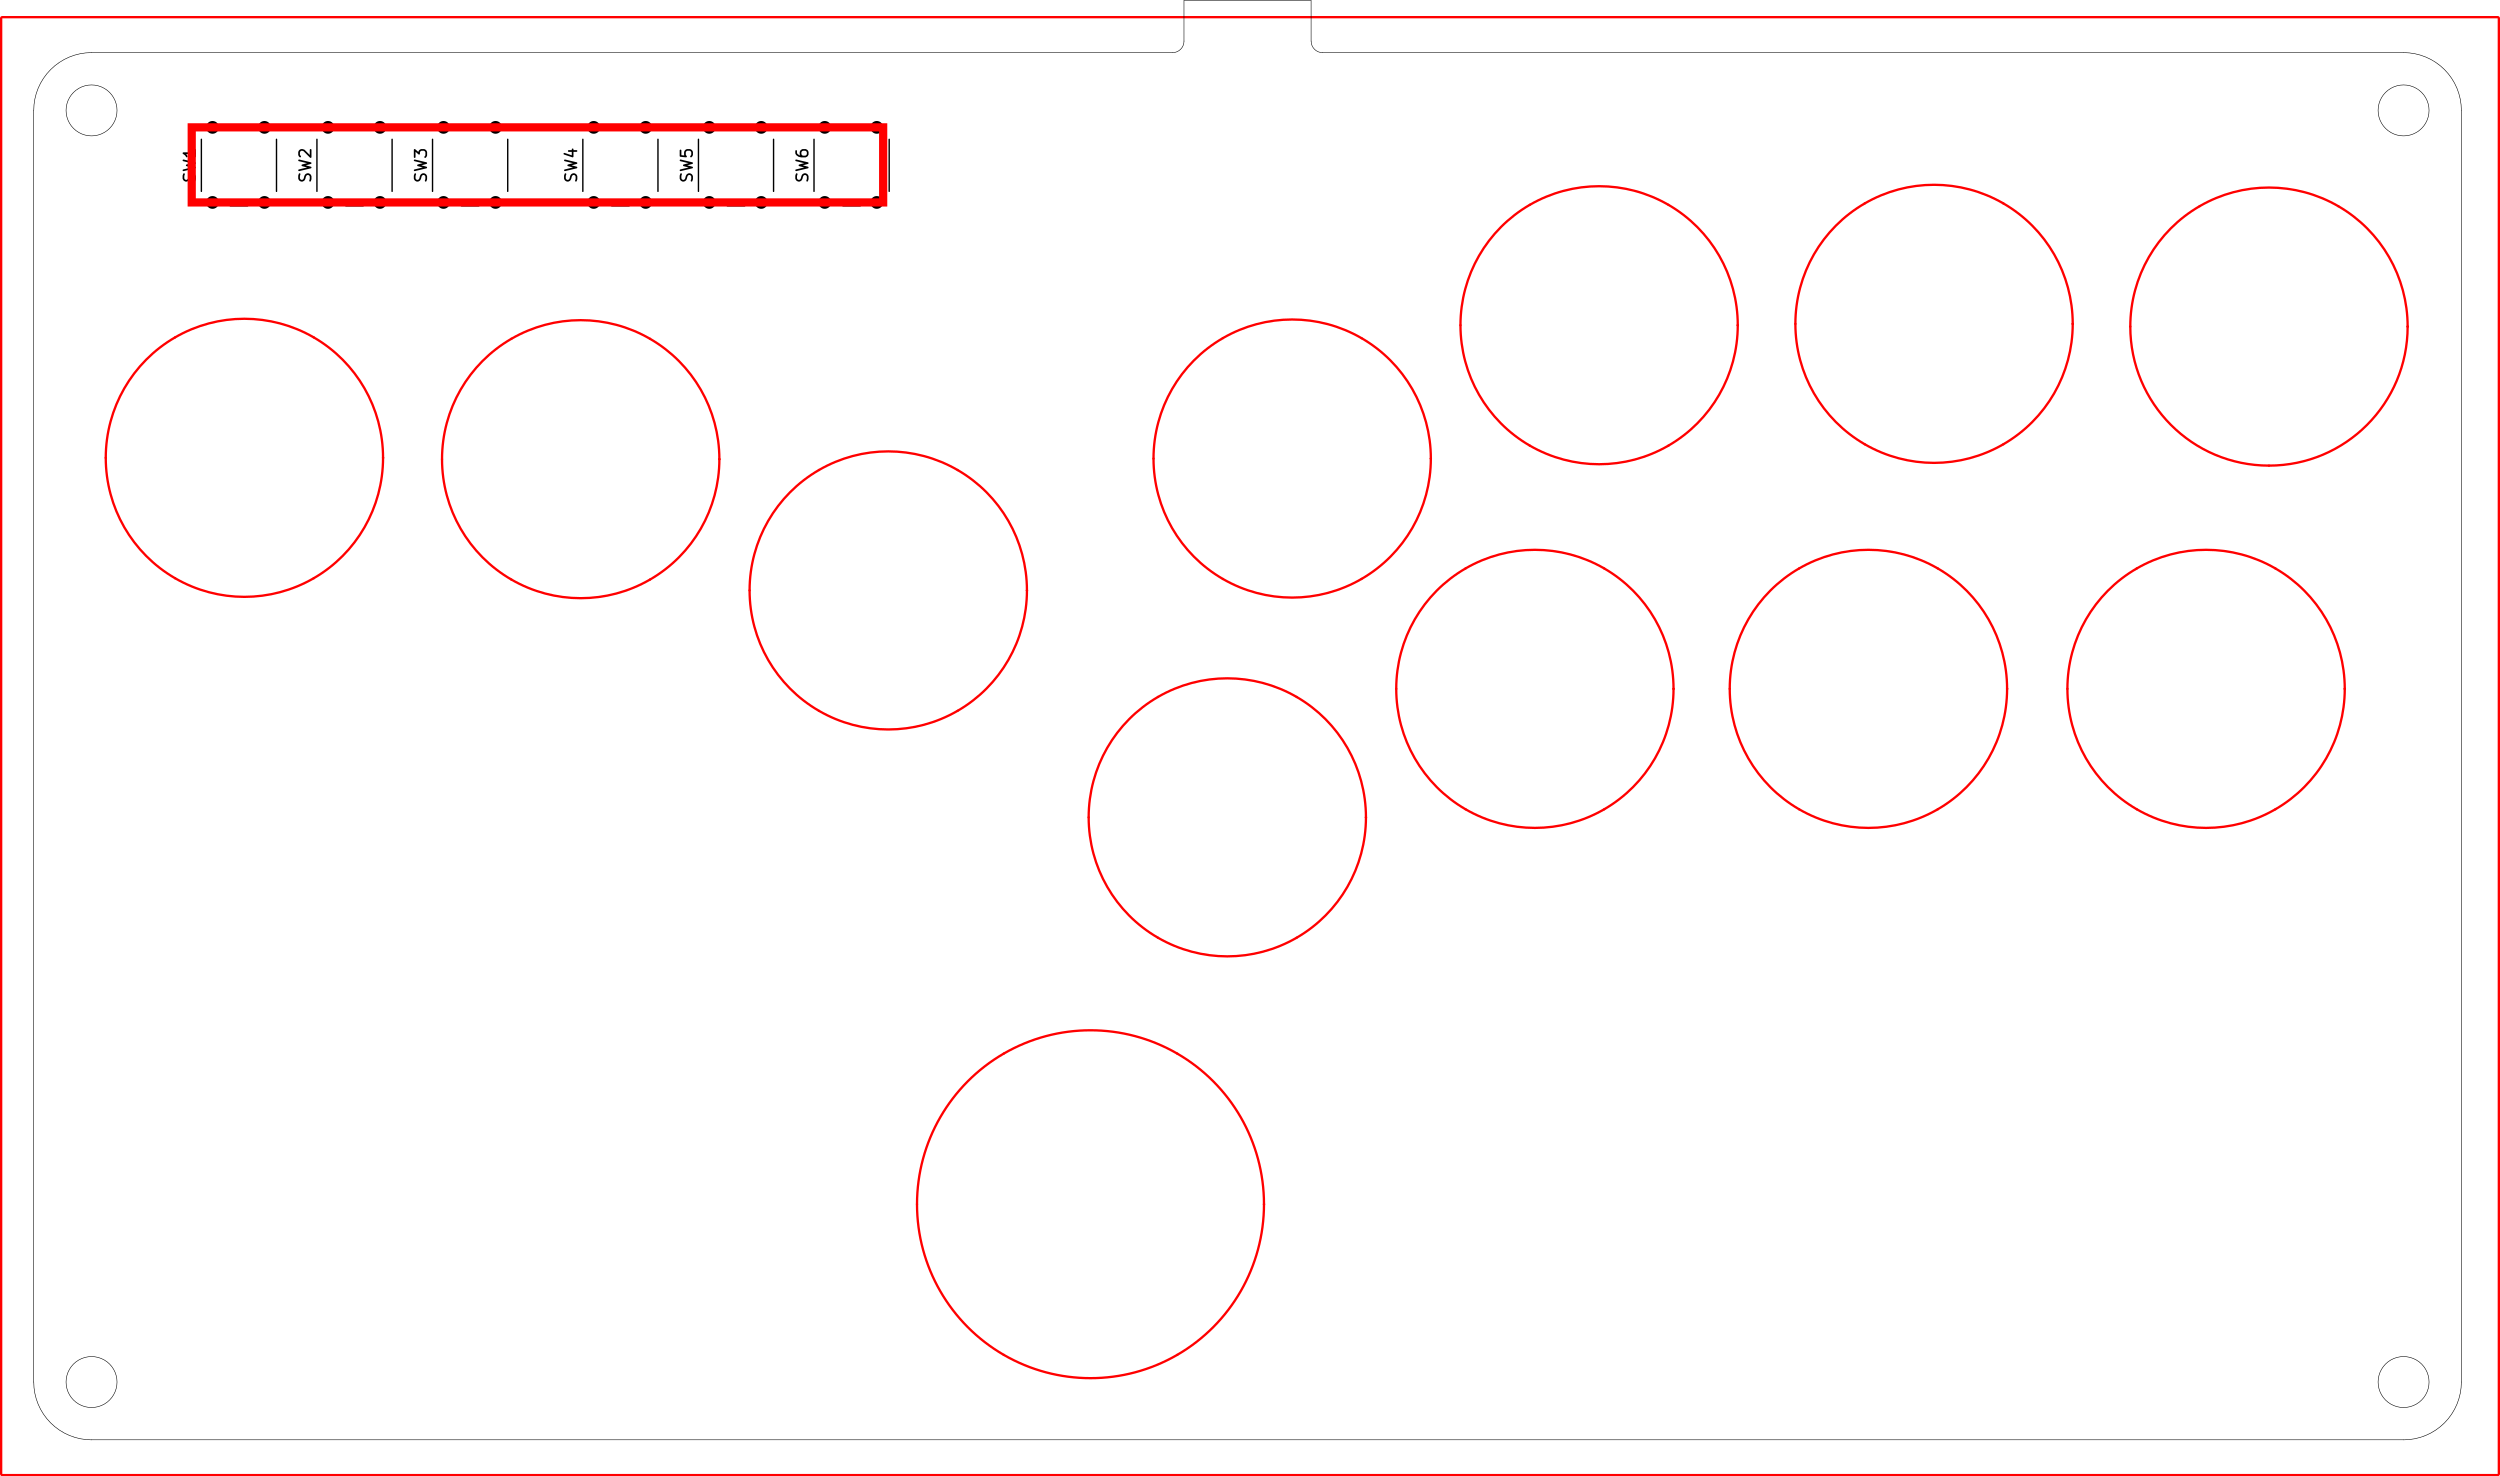 <?xml version="1.0" encoding="UTF-8" standalone="no"?>
<svg
   height="127.784mm"
   viewBox="0 0 216.4 127.784"
   width="216.4mm"
   version="1.1"
   id="svg9219"
   sodipodi:docname="test2p2.svg"
   inkscape:version="1.1.2 (0a00cf5339, 2022-02-04, custom)"
   xmlns:inkscape="http://www.inkscape.org/namespaces/inkscape"
   xmlns:sodipodi="http://sodipodi.sourceforge.net/DTD/sodipodi-0.dtd"
   xmlns="http://www.w3.org/2000/svg"
   xmlns:svg="http://www.w3.org/2000/svg"
   xmlns:rdf="http://www.w3.org/1999/02/22-rdf-syntax-ns#"
   xmlns:cc="http://creativecommons.org/ns#"
   xmlns:dc="http://purl.org/dc/elements/1.1/">
  <defs
     id="defs9223" />
  <sodipodi:namedview
     id="namedview9221"
     pagecolor="#ffffff"
     bordercolor="#666666"
     borderopacity="1.0"
     inkscape:pageshadow="2"
     inkscape:pageopacity="0.0"
     inkscape:pagecheckerboard="0"
     inkscape:document-units="mm"
     showgrid="false"
     units="mm"
     inkscape:zoom="0.44643227"
     inkscape:cx="-181.43849"
     inkscape:cy="-63.83947"
     inkscape:window-width="1920"
     inkscape:window-height="1058"
     inkscape:window-x="0"
     inkscape:window-y="0"
     inkscape:window-maximized="1"
     inkscape:current-layer="svg9219"
     fit-margin-top="0"
     fit-margin-left="0"
     fit-margin-right="0"
     fit-margin-bottom="0" />
  <!--
UniversalBox - Box with various options for different styles and lids

Created with Boxes.py (https://festi.info/boxes.py)
Creation date: 2022-05-09 14:21:26
Command line (remove spaces between dashes): boxes UniversalBox - -FingerJoint_angle=90.0 - -FingerJoint_style=rectangular - -FingerJoint_surroundingspaces=2.0 - -FingerJoint_edge_width=1.0 - -FingerJoint_extra_length=0.0 - -FingerJoint_finger=2.0 - -FingerJoint_play=0.0 - -FingerJoint_space=2.0 - -FingerJoint_width=1.0 - -Stackable_angle=60 - -Stackable_height=2.0 - -Stackable_holedistance=1.0 - -Stackable_width=4.0 - -Hinge_grip_percentage=0 - -Hinge_outset=0 - -Hinge_outset=1 - -Hinge_pinwidth=0.5 - -Hinge_style=outset - -Hinge_axle=2.0 - -Hinge_grip_length=0 - -Hinge_hingestrength=1 - -CabinetHinge_bore=3.2 - -CabinetHinge_eyes_per_hinge=5 - -CabinetHinge_hinges=2 - -CabinetHinge_style=inside - -CabinetHinge_eye=1.5 - -CabinetHinge_play=0.05 - -CabinetHinge_spacing=2.0 - -Lid_angle=90.0 - -Lid_hole_width=0 - -Lid_second_pin=0 - -Lid_second_pin=1 - -Lid_spring=both - -Lid_style=rectangular - -Lid_surroundingspaces=2.0 - -Lid_edge_width=1.0 - -Lid_extra_length=0.0 - -Lid_finger=3.0 - -Lid_play=0.05 - -Lid_space=2.0 - -Lid_width=1.0 - -Click_angle=5.0 - -Click_bottom_radius=0.1 - -Click_depth=3.0 - -RoundedTriangleEdge_height=150.0 - -RoundedTriangleEdge_r_hole=2.0 - -RoundedTriangleEdge_radius=30.0 - -RoundedTriangleEdge_outset=1 - -Flex_stretch=1.05 - -Flex_connection=1.0 - -Flex_distance=0.5 - -Flex_width=5.0 - -top_edge=e - -bottom_edge=h - -x=120.0 - -y=210.0 - -h=10.0 - -outside=0 '- -vertical_edges=finger joints' - -lid=flat - -thickness=3.0 - -format=svg - -tabs=0.0 - -debug=0 - -labels=0 - -labels=1 - -reference=100 - -inner_corners=loop - -burn=0.1
Url: http://www.festi.info/UniversalBox?FingerJoint_angle=90.0&FingerJoint_style=rectangular&FingerJoint_surroundingspaces=2.0&FingerJoint_edge_width=1.0&FingerJoint_extra_length=0.0&FingerJoint_finger=2.0&FingerJoint_play=0.0&FingerJoint_space=2.0&FingerJoint_width=1.0&Stackable_angle=60&Stackable_height=2.0&Stackable_holedistance=1.0&Stackable_width=4.0&Hinge_grip_percentage=0&Hinge_outset=0&Hinge_outset=1&Hinge_pinwidth=0.5&Hinge_style=outset&Hinge_axle=2.0&Hinge_grip_length=0&Hinge_hingestrength=1&CabinetHinge_bore=3.2&CabinetHinge_eyes_per_hinge=5&CabinetHinge_hinges=2&CabinetHinge_style=inside&CabinetHinge_eye=1.5&CabinetHinge_play=0.05&CabinetHinge_spacing=2.0&Lid_angle=90.0&Lid_hole_width=0&Lid_second_pin=0&Lid_second_pin=1&Lid_spring=both&Lid_style=rectangular&Lid_surroundingspaces=2.0&Lid_edge_width=1.0&Lid_extra_length=0.0&Lid_finger=3.0&Lid_play=0.05&Lid_space=2.0&Lid_width=1.0&Click_angle=5.0&Click_bottom_radius=0.1&Click_depth=3.0&RoundedTriangleEdge_height=150.0&RoundedTriangleEdge_r_hole=2.0&RoundedTriangleEdge_radius=30.0&RoundedTriangleEdge_outset=1&Flex_stretch=1.05&Flex_connection=1.0&Flex_distance=0.5&Flex_width=5.0&top_edge=e&bottom_edge=h&x=120.0&y=210.0&h=10.0&outside=0&vertical_edges=finger+joints&lid=flat&thickness=3.0&format=svg&tabs=0.0&debug=0&labels=0&labels=1&reference=100&inner_corners=loop&burn=0.1&render=1
SettingsUrl: http://www.festi.info/UniversalBox?FingerJoint_angle=90.0&FingerJoint_style=rectangular&FingerJoint_surroundingspaces=2.0&FingerJoint_edge_width=1.0&FingerJoint_extra_length=0.0&FingerJoint_finger=2.0&FingerJoint_play=0.0&FingerJoint_space=2.0&FingerJoint_width=1.0&Stackable_angle=60&Stackable_height=2.0&Stackable_holedistance=1.0&Stackable_width=4.0&Hinge_grip_percentage=0&Hinge_outset=0&Hinge_outset=1&Hinge_pinwidth=0.5&Hinge_style=outset&Hinge_axle=2.0&Hinge_grip_length=0&Hinge_hingestrength=1&CabinetHinge_bore=3.2&CabinetHinge_eyes_per_hinge=5&CabinetHinge_hinges=2&CabinetHinge_style=inside&CabinetHinge_eye=1.5&CabinetHinge_play=0.05&CabinetHinge_spacing=2.0&Lid_angle=90.0&Lid_hole_width=0&Lid_second_pin=0&Lid_second_pin=1&Lid_spring=both&Lid_style=rectangular&Lid_surroundingspaces=2.0&Lid_edge_width=1.0&Lid_extra_length=0.0&Lid_finger=3.0&Lid_play=0.05&Lid_space=2.0&Lid_width=1.0&Click_angle=5.0&Click_bottom_radius=0.1&Click_depth=3.0&RoundedTriangleEdge_height=150.0&RoundedTriangleEdge_r_hole=2.0&RoundedTriangleEdge_radius=30.0&RoundedTriangleEdge_outset=1&Flex_stretch=1.05&Flex_connection=1.0&Flex_distance=0.5&Flex_width=5.0&top_edge=e&bottom_edge=h&x=120.0&y=210.0&h=10.0&outside=0&vertical_edges=finger+joints&lid=flat&thickness=3.0&format=svg&tabs=0.0&debug=0&labels=0&labels=1&reference=100&inner_corners=loop&burn=0.1
-->
  <title
     id="title9085">UniversalBox</title>
  <g
     id="p-5"
     style="fill:none;stroke:#ff0000;stroke-linecap:round;stroke-linejoin:round"
     transform="rotate(90,178.258,48.042)">
    <path
       d="m 134.8,226.2 h 120 3 c 0.055,0 0.1,-0.045 0.1,-0.1 v -3 -210 -3 c 0,-0.055 -0.045,-0.1 -0.1,-0.1 h -3 -120 -3 c -0.055,0 -0.1,0.045 -0.1,0.1 v 3 210 3 c 0,0.055 0.045,0.1 0.1,0.1 z"
       stroke="#000000"
       stroke-width="0.2"
       id="path9142"
       style="stroke:#ff0000" />
  </g>
  <g
     id="g862"
     transform="matrix(0.353,0,0,0.353,365.753,57.642)" />
  <g
     id="g10546"
     transform="translate(-407.007,-101.527)">
    <g
       id="g874"
       transform="matrix(0.353,0,0,0.353,366.394,58.815)">
      <path
         d="m 436.547,121.141 v 9.929"
         style="fill:none;stroke:#000000;stroke-width:0.135;stroke-linecap:round;stroke-linejoin:round;stroke-miterlimit:10;stroke-dasharray:none;stroke-opacity:1"
         id="path876" />
    </g>
    <g
       id="g878"
       transform="matrix(0.353,0,0,0.353,366.394,58.815)">
      <path
         d="m 405.375,131.07 v -9.929"
         style="fill:none;stroke:#000000;stroke-width:0.135;stroke-linecap:round;stroke-linejoin:round;stroke-miterlimit:10;stroke-dasharray:none;stroke-opacity:1"
         id="path880" />
    </g>
    <g
       id="g882"
       transform="matrix(0.353,0,0,0.353,366.394,58.815)">
      <path
         d="m 405.375,121.141 h 31.172"
         style="fill:none;stroke:#000000;stroke-width:0.135;stroke-linecap:round;stroke-linejoin:round;stroke-miterlimit:10;stroke-dasharray:none;stroke-opacity:1"
         id="path884" />
    </g>
    <g
       id="g886"
       transform="matrix(0.353,0,0,0.353,366.394,58.815)">
      <path
         d="m 405.383,131.078 c 0,1.567 -1.27,2.836 -2.836,2.836"
         style="fill:none;stroke:#000000;stroke-width:0.135;stroke-linecap:round;stroke-linejoin:round;stroke-miterlimit:10;stroke-dasharray:none;stroke-opacity:1"
         id="path888" />
    </g>
    <g
       id="g890"
       transform="matrix(0.353,0,0,0.353,366.394,58.815)">
      <path
         d="m 439.387,133.914 c -1.567,0 -2.832,-1.269 -2.832,-2.836"
         style="fill:none;stroke:#000000;stroke-width:0.135;stroke-linecap:round;stroke-linejoin:round;stroke-miterlimit:10;stroke-dasharray:none;stroke-opacity:1"
         id="path892" />
    </g>
    <g
       id="g894"
       transform="matrix(0.353,0,0,0.353,366.394,58.815)">
      <path
         d="M 137.488,133.906 H 402.539"
         style="fill:none;stroke:#000000;stroke-width:0.135;stroke-linecap:round;stroke-linejoin:round;stroke-miterlimit:10;stroke-dasharray:none;stroke-opacity:1"
         id="path896" />
    </g>
    <g
       id="g898"
       transform="matrix(0.353,0,0,0.353,366.394,58.815)">
      <path
         d="M 123.316,459.887 V 148.066"
         style="fill:none;stroke:#000000;stroke-width:0.135;stroke-linecap:round;stroke-linejoin:round;stroke-miterlimit:10;stroke-dasharray:none;stroke-opacity:1"
         id="path900" />
    </g>
    <g
       id="g902"
       transform="matrix(0.353,0,0,0.353,366.394,58.815)">
      <path
         d="m 137.496,474.066 c -3.758,0 -7.363,-1.492 -10.019,-4.152 -2.661,-2.656 -4.153,-6.262 -4.153,-10.023"
         style="fill:none;stroke:#000000;stroke-width:0.135;stroke-linecap:round;stroke-linejoin:round;stroke-miterlimit:10;stroke-dasharray:none;stroke-opacity:1"
         id="path904" />
    </g>
    <g
       id="g906"
       transform="matrix(0.353,0,0,0.353,366.394,58.815)">
      <path
         d="m 143.746,459.891 c 0,2.234 -1.191,4.297 -3.125,5.414 -1.933,1.113 -4.312,1.113 -6.246,0 -1.934,-1.117 -3.125,-3.18 -3.125,-5.414 0,-2.231 1.191,-4.293 3.125,-5.411 1.934,-1.113 4.313,-1.113 6.246,0 1.934,1.118 3.125,3.18 3.125,5.411 z"
         style="fill:none;stroke:#000000;stroke-width:0.135;stroke-linecap:round;stroke-linejoin:round;stroke-miterlimit:10;stroke-dasharray:none;stroke-opacity:1"
         id="path908" />
    </g>
    <g
       id="g910"
       transform="matrix(0.353,0,0,0.353,366.394,58.815)">
      <path
         d="m 143.746,148.074 c 0,2.231 -1.191,4.293 -3.125,5.41 -1.933,1.114 -4.312,1.114 -6.246,0 -1.934,-1.117 -3.125,-3.179 -3.125,-5.41 0,-2.234 1.191,-4.297 3.125,-5.414 1.934,-1.113 4.313,-1.113 6.246,0 1.934,1.117 3.125,3.18 3.125,5.414 z"
         style="fill:none;stroke:#000000;stroke-width:0.135;stroke-linecap:round;stroke-linejoin:round;stroke-miterlimit:10;stroke-dasharray:none;stroke-opacity:1"
         id="path912" />
    </g>
    <g
       id="g914"
       transform="matrix(0.353,0,0,0.353,366.394,58.815)">
      <path
         d="m 123.324,148.074 c 0,-3.762 1.492,-7.367 4.153,-10.023 2.656,-2.66 6.261,-4.153 10.019,-4.153"
         style="fill:none;stroke:#000000;stroke-width:0.135;stroke-linecap:round;stroke-linejoin:round;stroke-miterlimit:10;stroke-dasharray:none;stroke-opacity:1"
         id="path916" />
    </g>
    <g
       id="g918"
       transform="matrix(0.353,0,0,0.353,366.394,58.815)">
      <path
         d="M 718.605,148.066 V 459.887"
         style="fill:none;stroke:#000000;stroke-width:0.135;stroke-linecap:round;stroke-linejoin:round;stroke-miterlimit:10;stroke-dasharray:none;stroke-opacity:1"
         id="path920" />
    </g>
    <g
       id="g922"
       transform="matrix(0.353,0,0,0.353,366.394,58.815)">
      <path
         d="M 704.43,474.059 H 137.488"
         style="fill:none;stroke:#000000;stroke-width:0.135;stroke-linecap:round;stroke-linejoin:round;stroke-miterlimit:10;stroke-dasharray:none;stroke-opacity:1"
         id="path924" />
    </g>
    <g
       id="g926"
       transform="matrix(0.353,0,0,0.353,366.394,58.815)">
      <path
         d="M 439.379,133.906 H 704.43"
         style="fill:none;stroke:#000000;stroke-width:0.135;stroke-linecap:round;stroke-linejoin:round;stroke-miterlimit:10;stroke-dasharray:none;stroke-opacity:1"
         id="path928" />
    </g>
    <g
       id="g930"
       transform="matrix(0.353,0,0,0.353,366.394,58.815)">
      <path
         d="m 710.684,459.891 c 0,2.234 -1.188,4.297 -3.122,5.414 -1.933,1.113 -4.316,1.113 -6.25,0 -1.933,-1.117 -3.121,-3.18 -3.121,-5.414 0,-2.231 1.188,-4.293 3.121,-5.411 1.934,-1.113 4.317,-1.113 6.25,0 1.934,1.118 3.122,3.18 3.122,5.411 z"
         style="fill:none;stroke:#000000;stroke-width:0.135;stroke-linecap:round;stroke-linejoin:round;stroke-miterlimit:10;stroke-dasharray:none;stroke-opacity:1"
         id="path932" />
    </g>
    <g
       id="g934"
       transform="matrix(0.353,0,0,0.353,366.394,58.815)">
      <path
         d="m 704.438,133.898 c 3.757,0 7.363,1.493 10.023,4.153 2.656,2.656 4.148,6.261 4.148,10.023"
         style="fill:none;stroke:#000000;stroke-width:0.135;stroke-linecap:round;stroke-linejoin:round;stroke-miterlimit:10;stroke-dasharray:none;stroke-opacity:1"
         id="path936" />
    </g>
    <g
       id="g938"
       transform="matrix(0.353,0,0,0.353,366.394,58.815)">
      <path
         d="m 718.609,459.891 c 0,3.761 -1.492,7.367 -4.148,10.023 -2.66,2.66 -6.266,4.152 -10.023,4.152"
         style="fill:none;stroke:#000000;stroke-width:0.135;stroke-linecap:round;stroke-linejoin:round;stroke-miterlimit:10;stroke-dasharray:none;stroke-opacity:1"
         id="path940" />
    </g>
    <g
       id="g942"
       transform="matrix(0.353,0,0,0.353,366.394,58.815)">
      <path
         d="m 710.684,148.074 c 0,2.231 -1.188,4.293 -3.122,5.41 -1.933,1.114 -4.316,1.114 -6.25,0 -1.933,-1.117 -3.121,-3.179 -3.121,-5.41 0,-2.234 1.188,-4.297 3.121,-5.414 1.934,-1.113 4.317,-1.113 6.25,0 1.934,1.117 3.122,3.18 3.122,5.414 z"
         style="fill:none;stroke:#000000;stroke-width:0.135;stroke-linecap:round;stroke-linejoin:round;stroke-miterlimit:10;stroke-dasharray:none;stroke-opacity:1"
         id="path944" />
    </g>
    <g
       id="g946"
       style="stroke:#ff0000"
       transform="matrix(0.353,0,0,0.353,366.394,58.815)">
      <path
         d="m 157.98,262.785 c -10.515,-6.09 -16.996,-17.34 -16.996,-29.519"
         style="fill:none;stroke:#ff0000;stroke-width:0.57;stroke-linecap:round;stroke-linejoin:round;stroke-miterlimit:10;stroke-dasharray:none;stroke-opacity:1"
         id="path948" />
    </g>
    <g
       id="g950"
       style="stroke:#ff0000"
       transform="matrix(0.353,0,0,0.353,366.394,58.815)">
      <path
         d="m 140.984,233.266 c 0,-12.18 6.481,-23.446 16.996,-29.536"
         style="fill:none;stroke:#ff0000;stroke-width:0.57;stroke-linecap:round;stroke-linejoin:round;stroke-miterlimit:10;stroke-dasharray:none;stroke-opacity:1"
         id="path952" />
    </g>
    <g
       id="g954"
       style="stroke:#ff0000"
       transform="matrix(0.353,0,0,0.353,366.394,58.815)">
      <path
         d="m 157.98,203.73 c 10.516,-6.089 23.473,-6.089 34.004,0"
         style="fill:none;stroke:#ff0000;stroke-width:0.57;stroke-linecap:round;stroke-linejoin:round;stroke-miterlimit:10;stroke-dasharray:none;stroke-opacity:1"
         id="path956" />
    </g>
    <g
       id="g986"
       style="stroke:#ff0000"
       transform="matrix(0.353,0,0,0.353,366.394,58.815)">
      <path
         d="m 223.441,233.594 c 0,-12.18 6.481,-23.43 17.008,-29.52"
         style="fill:none;stroke:#ff0000;stroke-width:0.57;stroke-linecap:round;stroke-linejoin:round;stroke-miterlimit:10;stroke-dasharray:none;stroke-opacity:1"
         id="path988" />
    </g>
    <g
       id="g990"
       style="stroke:#ff0000"
       transform="matrix(0.353,0,0,0.353,366.394,58.815)">
      <path
         d="m 240.449,263.113 c -10.527,-6.09 -17.008,-17.34 -17.008,-29.519"
         style="fill:none;stroke:#ff0000;stroke-width:0.57;stroke-linecap:round;stroke-linejoin:round;stroke-miterlimit:10;stroke-dasharray:none;stroke-opacity:1"
         id="path992" />
    </g>
    <g
       id="g1006"
       style="stroke:#ff0000"
       transform="matrix(0.353,0,0,0.353,366.394,58.815)">
      <path
         d="m 208.98,233.266 v 0"
         style="fill:none;stroke:#ff0000;stroke-width:0.57;stroke-linecap:round;stroke-linejoin:round;stroke-miterlimit:10;stroke-dasharray:none;stroke-opacity:1"
         id="path1008" />
    </g>
    <g
       id="g1010"
       style="stroke:#ff0000"
       transform="matrix(0.353,0,0,0.353,366.394,58.815)">
      <path
         d="m 191.984,203.73 c 10.516,6.09 16.996,17.356 16.996,29.536"
         style="fill:none;stroke:#ff0000;stroke-width:0.57;stroke-linecap:round;stroke-linejoin:round;stroke-miterlimit:10;stroke-dasharray:none;stroke-opacity:1"
         id="path1012" />
    </g>
    <g
       id="g1014"
       style="stroke:#ff0000"
       transform="matrix(0.353,0,0,0.353,366.394,58.815)">
      <path
         d="m 191.984,262.785 c -10.531,6.09 -23.488,6.09 -34.004,0"
         style="fill:none;stroke:#ff0000;stroke-width:0.57;stroke-linecap:round;stroke-linejoin:round;stroke-miterlimit:10;stroke-dasharray:none;stroke-opacity:1"
         id="path1016" />
    </g>
    <g
       id="g1018"
       style="stroke:#ff0000"
       transform="matrix(0.353,0,0,0.353,366.394,58.815)">
      <path
         d="m 208.98,233.266 c 0,12.179 -6.48,23.429 -16.996,29.519"
         style="fill:none;stroke:#ff0000;stroke-width:0.57;stroke-linecap:round;stroke-linejoin:round;stroke-miterlimit:10;stroke-dasharray:none;stroke-opacity:1"
         id="path1020" />
    </g>
    <g
       id="g1038"
       transform="matrix(0.353,0,0,0.353,366.394,58.815)">
      <path
         d="m 192.766,155.16 v 12.75"
         style="fill:none;stroke:#000000;stroke-width:0.345;stroke-linecap:round;stroke-linejoin:round;stroke-miterlimit:10;stroke-dasharray:none;stroke-opacity:1"
         id="path1040" />
    </g>
    <g
       id="g1042"
       transform="matrix(0.353,0,0,0.353,366.394,58.815)">
      <path
         d="m 199.859,171.465 h 4.246"
         style="fill:none;stroke:#000000;stroke-width:0.345;stroke-linecap:round;stroke-linejoin:round;stroke-miterlimit:10;stroke-dasharray:none;stroke-opacity:1"
         id="path1044" />
    </g>
    <g
       id="g1046"
       transform="matrix(0.353,0,0,0.353,366.394,58.815)">
      <path
         d="m 204.105,151.621 h -4.246"
         style="fill:none;stroke:#000000;stroke-width:0.345;stroke-linecap:round;stroke-linejoin:round;stroke-miterlimit:10;stroke-dasharray:none;stroke-opacity:1"
         id="path1048" />
    </g>
    <g
       id="g1050"
       transform="matrix(0.353,0,0,0.353,366.394,58.815)">
      <path
         d="m 191.086,165.316 0.133,-0.406 v -0.676 l -0.133,-0.269 -0.137,-0.137 -0.269,-0.133 h -0.27 l -0.269,0.133 -0.137,0.137 -0.133,0.269 -0.137,0.539 -0.132,0.274 -0.137,0.133 -0.27,0.136 h -0.269 l -0.27,-0.136 -0.136,-0.133 -0.133,-0.274 v -0.671 l 0.133,-0.407"
         style="fill:none;stroke:#000000;stroke-width:0.42;stroke-linecap:round;stroke-linejoin:round;stroke-miterlimit:10;stroke-dasharray:none;stroke-opacity:1"
         id="path1052" />
    </g>
    <g
       id="g1054"
       transform="matrix(0.353,0,0,0.353,366.394,58.815)">
      <path
         d="m 188.387,162.75 2.832,-0.676 -2.024,-0.539 2.024,-0.539 -2.832,-0.676"
         style="fill:none;stroke:#000000;stroke-width:0.42;stroke-linecap:round;stroke-linejoin:round;stroke-miterlimit:10;stroke-dasharray:none;stroke-opacity:1"
         id="path1056" />
    </g>
    <g
       id="g1058"
       transform="matrix(0.353,0,0,0.353,366.394,58.815)">
      <path
         d="m 188.656,159.375 -0.136,-0.137 -0.133,-0.269 v -0.672 l 0.133,-0.274 0.136,-0.132 0.27,-0.137 h 0.269 l 0.407,0.137 1.617,1.621 v -1.758"
         style="fill:none;stroke:#000000;stroke-width:0.42;stroke-linecap:round;stroke-linejoin:round;stroke-miterlimit:10;stroke-dasharray:none;stroke-opacity:1"
         id="path1060" />
    </g>
    <g
       id="g1062"
       transform="matrix(0.353,0,0,0.353,366.394,58.815)">
      <path
         d="M 182.852,167.91 V 155.16"
         style="fill:none;stroke:#000000;stroke-width:0.345;stroke-linecap:round;stroke-linejoin:round;stroke-miterlimit:10;stroke-dasharray:none;stroke-opacity:1"
         id="path1064" />
    </g>
    <g
       id="g1066"
       transform="matrix(0.353,0,0,0.353,366.394,58.815)">
      <path
         d="m 175.77,151.621 h -4.258"
         style="fill:none;stroke:#000000;stroke-width:0.345;stroke-linecap:round;stroke-linejoin:round;stroke-miterlimit:10;stroke-dasharray:none;stroke-opacity:1"
         id="path1068" />
    </g>
    <g
       id="g1070"
       transform="matrix(0.353,0,0,0.353,366.394,58.815)">
      <path
         d="m 164.43,155.16 v 12.75"
         style="fill:none;stroke:#000000;stroke-width:0.345;stroke-linecap:round;stroke-linejoin:round;stroke-miterlimit:10;stroke-dasharray:none;stroke-opacity:1"
         id="path1072" />
    </g>
    <g
       id="g1074"
       transform="matrix(0.353,0,0,0.353,366.394,58.815)">
      <path
         d="m 171.512,171.465 h 4.258"
         style="fill:none;stroke:#000000;stroke-width:0.345;stroke-linecap:round;stroke-linejoin:round;stroke-miterlimit:10;stroke-dasharray:none;stroke-opacity:1"
         id="path1076" />
    </g>
    <g
       id="g1078"
       transform="matrix(0.353,0,0,0.353,366.394,58.815)">
      <path
         d="m 162.734,165.316 0.137,-0.406 v -0.676 l -0.137,-0.269 -0.132,-0.137 -0.274,-0.133 h -0.269 l -0.27,0.133 -0.133,0.137 -0.136,0.269 -0.133,0.539 -0.137,0.274 -0.137,0.133 -0.269,0.136 h -0.27 l -0.269,-0.136 -0.133,-0.133 -0.137,-0.274 v -0.671 l 0.137,-0.407"
         style="fill:none;stroke:#000000;stroke-width:0.42;stroke-linecap:round;stroke-linejoin:round;stroke-miterlimit:10;stroke-dasharray:none;stroke-opacity:1"
         id="path1080" />
    </g>
    <g
       id="g1082"
       transform="matrix(0.353,0,0,0.353,366.394,58.815)">
      <path
         d="m 160.035,162.75 2.836,-0.676 -2.027,-0.539 2.027,-0.539 -2.836,-0.676"
         style="fill:none;stroke:#000000;stroke-width:0.42;stroke-linecap:round;stroke-linejoin:round;stroke-miterlimit:10;stroke-dasharray:none;stroke-opacity:1"
         id="path1084" />
    </g>
    <g
       id="g1086"
       transform="matrix(0.353,0,0,0.353,366.394,58.815)">
      <path
         d="m 162.871,157.754 v 1.621"
         style="fill:none;stroke:#000000;stroke-width:0.42;stroke-linecap:round;stroke-linejoin:round;stroke-miterlimit:10;stroke-dasharray:none;stroke-opacity:1"
         id="path1088" />
    </g>
    <g
       id="g1090"
       transform="matrix(0.353,0,0,0.353,366.394,58.815)">
      <path
         d="m 162.871,158.566 h -2.836 l 0.406,0.27 0.27,0.269 0.133,0.27"
         style="fill:none;stroke:#000000;stroke-width:0.42;stroke-linecap:round;stroke-linejoin:round;stroke-miterlimit:10;stroke-dasharray:none;stroke-opacity:1"
         id="path1092" />
    </g>
    <g
       id="g1094"
       style="stroke:#ff0000"
       transform="matrix(0.353,0,0,0.353,366.394,58.815)">
      <path
         d="m 298.859,265.77 c 0,-12.18 6.481,-23.43 17.012,-29.52"
         style="fill:none;stroke:#ff0000;stroke-width:0.57;stroke-linecap:round;stroke-linejoin:round;stroke-miterlimit:10;stroke-dasharray:none;stroke-opacity:1"
         id="path1096" />
    </g>
    <g
       id="g1098"
       style="stroke:#ff0000"
       transform="matrix(0.353,0,0,0.353,366.394,58.815)">
      <path
         d="M 315.871,295.305 C 305.34,289.215 298.859,277.949 298.859,265.77"
         style="fill:none;stroke:#ff0000;stroke-width:0.57;stroke-linecap:round;stroke-linejoin:round;stroke-miterlimit:10;stroke-dasharray:none;stroke-opacity:1"
         id="path1100" />
    </g>
    <g
       id="g1102"
       style="stroke:#ff0000"
       transform="matrix(0.353,0,0,0.353,366.394,58.815)">
      <path
         d="m 291.449,233.594 v 0"
         style="fill:none;stroke:#ff0000;stroke-width:0.57;stroke-linecap:round;stroke-linejoin:round;stroke-miterlimit:10;stroke-dasharray:none;stroke-opacity:1"
         id="path1104" />
    </g>
    <g
       id="g1110"
       style="stroke:#ff0000"
       transform="matrix(0.353,0,0,0.353,366.394,58.815)">
      <path
         d="m 274.441,204.074 c 10.528,6.09 17.008,17.34 17.008,29.52"
         style="fill:none;stroke:#ff0000;stroke-width:0.57;stroke-linecap:round;stroke-linejoin:round;stroke-miterlimit:10;stroke-dasharray:none;stroke-opacity:1"
         id="path1112" />
    </g>
    <g
       id="g1114"
       style="stroke:#ff0000"
       transform="matrix(0.353,0,0,0.353,366.394,58.815)">
      <path
         d="m 274.441,263.113 c -10.515,6.09 -23.476,6.09 -33.992,0"
         style="fill:none;stroke:#ff0000;stroke-width:0.57;stroke-linecap:round;stroke-linejoin:round;stroke-miterlimit:10;stroke-dasharray:none;stroke-opacity:1"
         id="path1116" />
    </g>
    <g
       id="g1118"
       style="stroke:#ff0000"
       transform="matrix(0.353,0,0,0.353,366.394,58.815)">
      <path
         d="m 291.449,233.594 c 0,12.179 -6.48,23.429 -17.008,29.519"
         style="fill:none;stroke:#ff0000;stroke-width:0.57;stroke-linecap:round;stroke-linejoin:round;stroke-miterlimit:10;stroke-dasharray:none;stroke-opacity:1"
         id="path1120" />
    </g>
    <g
       id="g1138"
       style="stroke:#ff0000"
       transform="matrix(0.353,0,0,0.353,366.394,58.815)">
      <path
         d="m 349.859,295.305 c -10.515,6.09 -23.472,6.09 -33.988,0"
         style="fill:none;stroke:#ff0000;stroke-width:0.57;stroke-linecap:round;stroke-linejoin:round;stroke-miterlimit:10;stroke-dasharray:none;stroke-opacity:1"
         id="path1140" />
    </g>
    <g
       id="g1350"
       style="stroke:#ff0000"
       transform="matrix(0.353,0,0,0.353,366.394,58.815)">
      <path
         d="m 315.871,236.25 c 10.516,-6.09 23.473,-6.09 33.988,0"
         style="fill:none;stroke:#ff0000;stroke-width:0.57;stroke-linecap:round;stroke-linejoin:round;stroke-miterlimit:10;stroke-dasharray:none;stroke-opacity:1"
         id="path1352" />
    </g>
    <g
       id="g1442"
       style="stroke:#ff0000"
       transform="matrix(0.353,0,0,0.353,366.394,58.815)">
      <path
         d="m 240.449,204.074 c 10.516,-6.09 23.477,-6.09 33.992,0"
         style="fill:none;stroke:#ff0000;stroke-width:0.57;stroke-linecap:round;stroke-linejoin:round;stroke-miterlimit:10;stroke-dasharray:none;stroke-opacity:1"
         id="path1444" />
    </g>
    <g
       id="g1462"
       transform="matrix(0.353,0,0,0.353,366.394,58.815)">
      <path
         d="m 265.051,171.465 h 4.258"
         style="fill:none;stroke:#000000;stroke-width:0.345;stroke-linecap:round;stroke-linejoin:round;stroke-miterlimit:10;stroke-dasharray:none;stroke-opacity:1"
         id="path1464" />
    </g>
    <g
       id="g1466"
       transform="matrix(0.353,0,0,0.353,366.394,58.815)">
      <path
         d="m 269.309,151.621 h -4.258"
         style="fill:none;stroke:#000000;stroke-width:0.345;stroke-linecap:round;stroke-linejoin:round;stroke-miterlimit:10;stroke-dasharray:none;stroke-opacity:1"
         id="path1468" />
    </g>
    <g
       id="g1470"
       transform="matrix(0.353,0,0,0.353,366.394,58.815)">
      <path
         d="m 257.969,155.16 v 12.75"
         style="fill:none;stroke:#000000;stroke-width:0.345;stroke-linecap:round;stroke-linejoin:round;stroke-miterlimit:10;stroke-dasharray:none;stroke-opacity:1"
         id="path1472" />
    </g>
    <g
       id="g1474"
       transform="matrix(0.353,0,0,0.353,366.394,58.815)">
      <path
         d="m 256.273,165.316 0.137,-0.406 v -0.676 l -0.137,-0.269 -0.132,-0.137 -0.27,-0.133 h -0.269 l -0.274,0.133 -0.133,0.137 -0.136,0.269 -0.133,0.539 -0.137,0.274 -0.133,0.133 -0.269,0.136 h -0.274 l -0.269,-0.136 -0.133,-0.133 -0.137,-0.274 v -0.671 l 0.137,-0.407"
         style="fill:none;stroke:#000000;stroke-width:0.42;stroke-linecap:round;stroke-linejoin:round;stroke-miterlimit:10;stroke-dasharray:none;stroke-opacity:1"
         id="path1476" />
    </g>
    <g
       id="g1478"
       transform="matrix(0.353,0,0,0.353,366.394,58.815)">
      <path
         d="m 253.574,162.75 2.836,-0.676 -2.023,-0.539 2.023,-0.539 -2.836,-0.676"
         style="fill:none;stroke:#000000;stroke-width:0.42;stroke-linecap:round;stroke-linejoin:round;stroke-miterlimit:10;stroke-dasharray:none;stroke-opacity:1"
         id="path1480" />
    </g>
    <g
       id="g1482"
       transform="matrix(0.353,0,0,0.353,366.394,58.815)">
      <path
         d="m 254.52,158.023 h 1.89"
         style="fill:none;stroke:#000000;stroke-width:0.42;stroke-linecap:round;stroke-linejoin:round;stroke-miterlimit:10;stroke-dasharray:none;stroke-opacity:1"
         id="path1484" />
    </g>
    <g
       id="g1486"
       transform="matrix(0.353,0,0,0.353,366.394,58.815)">
      <path
         d="m 253.441,158.699 2.024,0.676 v -1.754"
         style="fill:none;stroke:#000000;stroke-width:0.42;stroke-linecap:round;stroke-linejoin:round;stroke-miterlimit:10;stroke-dasharray:none;stroke-opacity:1"
         id="path1488" />
    </g>
    <g
       id="g1490"
       transform="matrix(0.353,0,0,0.353,366.394,58.815)">
      <path
         d="M 239.551,167.91 V 155.16"
         style="fill:none;stroke:#000000;stroke-width:0.345;stroke-linecap:round;stroke-linejoin:round;stroke-miterlimit:10;stroke-dasharray:none;stroke-opacity:1"
         id="path1492" />
    </g>
    <g
       id="g1494"
       transform="matrix(0.353,0,0,0.353,366.394,58.815)">
      <path
         d="M 276.391,167.91 V 155.16"
         style="fill:none;stroke:#000000;stroke-width:0.345;stroke-linecap:round;stroke-linejoin:round;stroke-miterlimit:10;stroke-dasharray:none;stroke-opacity:1"
         id="path1496" />
    </g>
    <g
       id="g1498"
       transform="matrix(0.353,0,0,0.353,366.394,58.815)">
      <path
         d="m 293.398,171.465 h 4.262"
         style="fill:none;stroke:#000000;stroke-width:0.345;stroke-linecap:round;stroke-linejoin:round;stroke-miterlimit:10;stroke-dasharray:none;stroke-opacity:1"
         id="path1500" />
    </g>
    <g
       id="g1502"
       transform="matrix(0.353,0,0,0.353,366.394,58.815)">
      <path
         d="m 297.66,151.621 h -4.262"
         style="fill:none;stroke:#000000;stroke-width:0.345;stroke-linecap:round;stroke-linejoin:round;stroke-miterlimit:10;stroke-dasharray:none;stroke-opacity:1"
         id="path1504" />
    </g>
    <g
       id="g1506"
       transform="matrix(0.353,0,0,0.353,366.394,58.815)">
      <path
         d="m 286.32,155.16 v 12.75"
         style="fill:none;stroke:#000000;stroke-width:0.345;stroke-linecap:round;stroke-linejoin:round;stroke-miterlimit:10;stroke-dasharray:none;stroke-opacity:1"
         id="path1508" />
    </g>
    <g
       id="g1510"
       transform="matrix(0.353,0,0,0.353,366.394,58.815)">
      <path
         d="m 284.625,165.316 0.137,-0.406 v -0.676 l -0.137,-0.269 -0.137,-0.137 -0.269,-0.133 h -0.27 l -0.269,0.133 -0.133,0.137 -0.137,0.269 -0.137,0.539 -0.132,0.274 -0.137,0.133 -0.27,0.136 h -0.269 l -0.27,-0.136 -0.136,-0.133 -0.133,-0.274 v -0.671 l 0.133,-0.407"
         style="fill:none;stroke:#000000;stroke-width:0.42;stroke-linecap:round;stroke-linejoin:round;stroke-miterlimit:10;stroke-dasharray:none;stroke-opacity:1"
         id="path1512" />
    </g>
    <g
       id="g1514"
       transform="matrix(0.353,0,0,0.353,366.394,58.815)">
      <path
         d="m 281.926,162.75 2.836,-0.676 -2.028,-0.539 2.028,-0.539 -2.836,-0.676"
         style="fill:none;stroke:#000000;stroke-width:0.42;stroke-linecap:round;stroke-linejoin:round;stroke-miterlimit:10;stroke-dasharray:none;stroke-opacity:1"
         id="path1516" />
    </g>
    <g
       id="g1518"
       transform="matrix(0.353,0,0,0.353,366.394,58.815)">
      <path
         d="m 281.926,157.891 v 1.347 l 1.347,0.137 -0.132,-0.137 -0.137,-0.269 v -0.672 l 0.137,-0.274 0.132,-0.132 0.274,-0.137 h 0.672 l 0.269,0.137 0.137,0.132 0.137,0.274 v 0.672 l -0.137,0.269 -0.137,0.137"
         style="fill:none;stroke:#000000;stroke-width:0.42;stroke-linecap:round;stroke-linejoin:round;stroke-miterlimit:10;stroke-dasharray:none;stroke-opacity:1"
         id="path1520" />
    </g>
    <g
       id="g1522"
       transform="matrix(0.353,0,0,0.353,366.394,58.815)">
      <path
         d="M 211.199,167.91 V 155.16"
         style="fill:none;stroke:#000000;stroke-width:0.345;stroke-linecap:round;stroke-linejoin:round;stroke-miterlimit:10;stroke-dasharray:none;stroke-opacity:1"
         id="path1524" />
    </g>
    <g
       id="g1526"
       transform="matrix(0.353,0,0,0.353,366.394,58.815)">
      <path
         d="m 228.211,171.465 h 4.242"
         style="fill:none;stroke:#000000;stroke-width:0.345;stroke-linecap:round;stroke-linejoin:round;stroke-miterlimit:10;stroke-dasharray:none;stroke-opacity:1"
         id="path1528" />
    </g>
    <g
       id="g1530"
       transform="matrix(0.353,0,0,0.353,366.394,58.815)">
      <path
         d="m 221.113,155.16 v 12.75"
         style="fill:none;stroke:#000000;stroke-width:0.345;stroke-linecap:round;stroke-linejoin:round;stroke-miterlimit:10;stroke-dasharray:none;stroke-opacity:1"
         id="path1532" />
    </g>
    <g
       id="g1534"
       transform="matrix(0.353,0,0,0.353,366.394,58.815)">
      <path
         d="m 232.453,151.621 h -4.242"
         style="fill:none;stroke:#000000;stroke-width:0.345;stroke-linecap:round;stroke-linejoin:round;stroke-miterlimit:10;stroke-dasharray:none;stroke-opacity:1"
         id="path1536" />
    </g>
    <g
       id="g1538"
       transform="matrix(0.353,0,0,0.353,366.394,58.815)">
      <path
         d="m 219.434,165.316 0.136,-0.406 v -0.676 l -0.136,-0.269 -0.133,-0.137 -0.27,-0.133 h -0.269 l -0.274,0.133 -0.133,0.137 -0.136,0.269 -0.133,0.539 -0.137,0.274 -0.133,0.133 -0.269,0.136 h -0.274 l -0.269,-0.136 -0.133,-0.133 -0.137,-0.274 v -0.671 l 0.137,-0.407"
         style="fill:none;stroke:#000000;stroke-width:0.42;stroke-linecap:round;stroke-linejoin:round;stroke-miterlimit:10;stroke-dasharray:none;stroke-opacity:1"
         id="path1540" />
    </g>
    <g
       id="g1542"
       transform="matrix(0.353,0,0,0.353,366.394,58.815)">
      <path
         d="m 216.734,162.75 2.836,-0.676 -2.023,-0.539 2.023,-0.539 -2.836,-0.676"
         style="fill:none;stroke:#000000;stroke-width:0.42;stroke-linecap:round;stroke-linejoin:round;stroke-miterlimit:10;stroke-dasharray:none;stroke-opacity:1"
         id="path1544" />
    </g>
    <g
       id="g1546"
       transform="matrix(0.353,0,0,0.353,366.394,58.815)">
      <path
         d="m 216.734,159.512 v -1.758 l 1.082,0.945 v -0.402 l 0.133,-0.274 0.137,-0.132 0.269,-0.137 h 0.676 l 0.27,0.137 0.133,0.132 0.136,0.274 v 0.808 l -0.136,0.27 -0.133,0.137"
         style="fill:none;stroke:#000000;stroke-width:0.42;stroke-linecap:round;stroke-linejoin:round;stroke-miterlimit:10;stroke-dasharray:none;stroke-opacity:1"
         id="path1548" />
    </g>
    <g
       id="g1550"
       transform="matrix(0.353,0,0,0.353,366.394,58.815)">
      <path
         d="M 304.738,167.91 V 155.16"
         style="fill:none;stroke:#000000;stroke-width:0.345;stroke-linecap:round;stroke-linejoin:round;stroke-miterlimit:10;stroke-dasharray:none;stroke-opacity:1"
         id="path1552" />
    </g>
    <g
       id="g1554"
       transform="matrix(0.353,0,0,0.353,366.394,58.815)">
      <path
         d="m 314.656,155.16 v 12.75"
         style="fill:none;stroke:#000000;stroke-width:0.345;stroke-linecap:round;stroke-linejoin:round;stroke-miterlimit:10;stroke-dasharray:none;stroke-opacity:1"
         id="path1556" />
    </g>
    <g
       id="g1558"
       transform="matrix(0.353,0,0,0.353,366.394,58.815)">
      <path
         d="M 333.09,167.91 V 155.16"
         style="fill:none;stroke:#000000;stroke-width:0.345;stroke-linecap:round;stroke-linejoin:round;stroke-miterlimit:10;stroke-dasharray:none;stroke-opacity:1"
         id="path1560" />
    </g>
    <g
       id="g1562"
       transform="matrix(0.353,0,0,0.353,366.394,58.815)">
      <path
         d="m 321.75,171.465 h 4.246"
         style="fill:none;stroke:#000000;stroke-width:0.345;stroke-linecap:round;stroke-linejoin:round;stroke-miterlimit:10;stroke-dasharray:none;stroke-opacity:1"
         id="path1564" />
    </g>
    <g
       id="g1566"
       transform="matrix(0.353,0,0,0.353,366.394,58.815)">
      <path
         d="M 325.996,151.621 H 321.75"
         style="fill:none;stroke:#000000;stroke-width:0.345;stroke-linecap:round;stroke-linejoin:round;stroke-miterlimit:10;stroke-dasharray:none;stroke-opacity:1"
         id="path1568" />
    </g>
    <g
       id="g1570"
       transform="matrix(0.353,0,0,0.353,366.394,58.815)">
      <path
         d="m 312.977,165.316 0.132,-0.406 v -0.676 l -0.132,-0.269 -0.137,-0.137 -0.27,-0.133 h -0.269 l -0.27,0.133 -0.136,0.137 -0.133,0.269 -0.137,0.539 -0.137,0.274 -0.133,0.133 -0.269,0.136 h -0.27 l -0.269,-0.136 -0.137,-0.133 -0.137,-0.274 v -0.671 l 0.137,-0.407"
         style="fill:none;stroke:#000000;stroke-width:0.42;stroke-linecap:round;stroke-linejoin:round;stroke-miterlimit:10;stroke-dasharray:none;stroke-opacity:1"
         id="path1572" />
    </g>
    <g
       id="g1574"
       transform="matrix(0.353,0,0,0.353,366.394,58.815)">
      <path
         d="m 310.273,162.75 2.836,-0.676 -2.023,-0.539 2.023,-0.539 -2.836,-0.676"
         style="fill:none;stroke:#000000;stroke-width:0.42;stroke-linecap:round;stroke-linejoin:round;stroke-miterlimit:10;stroke-dasharray:none;stroke-opacity:1"
         id="path1576" />
    </g>
    <g
       id="g1578"
       transform="matrix(0.353,0,0,0.353,366.394,58.815)">
      <path
         d="m 310.273,158.023 v 0.543 l 0.137,0.27 0.137,0.133 0.402,0.269 0.539,0.137 h 1.082 l 0.27,-0.137 0.137,-0.133 0.132,-0.269 v -0.539 l -0.132,-0.274 -0.137,-0.132 -0.27,-0.137 h -0.675 l -0.27,0.137 -0.137,0.132 -0.133,0.274 v 0.539 l 0.133,0.269 0.137,0.133 0.27,0.137"
         style="fill:none;stroke:#000000;stroke-width:0.42;stroke-linecap:round;stroke-linejoin:round;stroke-miterlimit:10;stroke-dasharray:none;stroke-opacity:1"
         id="path1580" />
    </g>
    <g
       id="g2258"
       style="stroke:#ff0000"
       transform="matrix(0.353,0,0,0.353,366.394,58.815)">
      <path
         d="m 555.301,200.414 c 0,-12.18 6.48,-23.445 17.008,-29.535"
         style="fill:none;stroke:#ff0000;stroke-width:0.57;stroke-linecap:round;stroke-linejoin:round;stroke-miterlimit:10;stroke-dasharray:none;stroke-opacity:1"
         id="path2260" />
    </g>
    <g
       id="g2262"
       style="stroke:#ff0000"
       transform="matrix(0.353,0,0,0.353,366.394,58.815)">
      <path
         d="m 541.172,200.746 v 0"
         style="fill:none;stroke:#ff0000;stroke-width:0.57;stroke-linecap:round;stroke-linejoin:round;stroke-miterlimit:10;stroke-dasharray:none;stroke-opacity:1"
         id="path2264" />
    </g>
    <g
       id="g2266"
       style="stroke:#ff0000"
       transform="matrix(0.353,0,0,0.353,366.394,58.815)">
      <path
         d="m 524.176,171.227 c 10.515,6.089 16.996,17.339 16.996,29.519"
         style="fill:none;stroke:#ff0000;stroke-width:0.57;stroke-linecap:round;stroke-linejoin:round;stroke-miterlimit:10;stroke-dasharray:none;stroke-opacity:1"
         id="path2268" />
    </g>
    <g
       id="g2286"
       style="stroke:#ff0000"
       transform="matrix(0.353,0,0,0.353,366.394,58.815)">
      <path
         d="m 473.176,200.746 c 0,-12.18 6.48,-23.43 16.996,-29.519"
         style="fill:none;stroke:#ff0000;stroke-width:0.57;stroke-linecap:round;stroke-linejoin:round;stroke-miterlimit:10;stroke-dasharray:none;stroke-opacity:1"
         id="path2288" />
    </g>
    <g
       id="g2290"
       style="stroke:#ff0000"
       transform="matrix(0.353,0,0,0.353,366.394,58.815)">
      <path
         d="m 490.172,171.227 c 10.527,-6.09 23.488,-6.09 34.004,0"
         style="fill:none;stroke:#ff0000;stroke-width:0.57;stroke-linecap:round;stroke-linejoin:round;stroke-miterlimit:10;stroke-dasharray:none;stroke-opacity:1"
         id="path2292" />
    </g>
    <g
       id="g2326"
       style="stroke:#ff0000"
       transform="matrix(0.353,0,0,0.353,366.394,58.815)">
      <path
         d="m 524.176,230.266 c -10.516,6.089 -23.477,6.089 -34.004,0"
         style="fill:none;stroke:#ff0000;stroke-width:0.57;stroke-linecap:round;stroke-linejoin:round;stroke-miterlimit:10;stroke-dasharray:none;stroke-opacity:1"
         id="path2328" />
    </g>
    <g
       id="g2330"
       style="stroke:#ff0000"
       transform="matrix(0.353,0,0,0.353,366.394,58.815)">
      <path
         d="m 490.172,230.266 c -10.516,-6.09 -16.996,-17.34 -16.996,-29.52"
         style="fill:none;stroke:#ff0000;stroke-width:0.57;stroke-linecap:round;stroke-linejoin:round;stroke-miterlimit:10;stroke-dasharray:none;stroke-opacity:1"
         id="path2332" />
    </g>
    <g
       id="g2342"
       style="stroke:#ff0000"
       transform="matrix(0.353,0,0,0.353,366.394,58.815)">
      <path
         d="m 541.172,200.746 c 0,12.18 -6.481,23.43 -16.996,29.52"
         style="fill:none;stroke:#ff0000;stroke-width:0.57;stroke-linecap:round;stroke-linejoin:round;stroke-miterlimit:10;stroke-dasharray:none;stroke-opacity:1"
         id="path2344" />
    </g>
    <g
       id="g2362"
       style="stroke:#ff0000"
       transform="matrix(0.353,0,0,0.353,366.394,58.815)">
      <path
         d="m 623.309,200.414 c 0,12.18 -6.481,23.43 -17.008,29.52"
         style="fill:none;stroke:#ff0000;stroke-width:0.57;stroke-linecap:round;stroke-linejoin:round;stroke-miterlimit:10;stroke-dasharray:none;stroke-opacity:1"
         id="path2364" />
    </g>
    <g
       id="g2366"
       style="stroke:#ff0000"
       transform="matrix(0.353,0,0,0.353,366.394,58.815)">
      <path
         d="m 623.309,200.414 v 0"
         style="fill:none;stroke:#ff0000;stroke-width:0.57;stroke-linecap:round;stroke-linejoin:round;stroke-miterlimit:10;stroke-dasharray:none;stroke-opacity:1"
         id="path2368" />
    </g>
    <g
       id="g2378"
       style="stroke:#ff0000"
       transform="matrix(0.353,0,0,0.353,366.394,58.815)">
      <path
         d="m 705.434,201.074 c 0,18.84 -15.223,34.098 -34.004,34.098"
         style="fill:none;stroke:#ff0000;stroke-width:0.57;stroke-linecap:round;stroke-linejoin:round;stroke-miterlimit:10;stroke-dasharray:none;stroke-opacity:1"
         id="path2380" />
    </g>
    <g
       id="g2382"
       style="stroke:#ff0000"
       transform="matrix(0.353,0,0,0.353,366.394,58.815)">
      <path
         d="m 671.43,235.172 c -18.782,0 -34.004,-15.258 -34.004,-34.098"
         style="fill:none;stroke:#ff0000;stroke-width:0.57;stroke-linecap:round;stroke-linejoin:round;stroke-miterlimit:10;stroke-dasharray:none;stroke-opacity:1"
         id="path2384" />
    </g>
    <g
       id="g2402"
       style="stroke:#ff0000"
       transform="matrix(0.353,0,0,0.353,366.394,58.815)">
      <path
         d="m 606.301,170.879 c 10.527,6.09 17.008,17.355 17.008,29.535"
         style="fill:none;stroke:#ff0000;stroke-width:0.57;stroke-linecap:round;stroke-linejoin:round;stroke-miterlimit:10;stroke-dasharray:none;stroke-opacity:1"
         id="path2404" />
    </g>
    <g
       id="g2406"
       style="stroke:#ff0000"
       transform="matrix(0.353,0,0,0.353,366.394,58.815)">
      <path
         d="m 637.426,201.074 c 0,-12.179 6.48,-23.429 17.008,-29.519"
         style="fill:none;stroke:#ff0000;stroke-width:0.57;stroke-linecap:round;stroke-linejoin:round;stroke-miterlimit:10;stroke-dasharray:none;stroke-opacity:1"
         id="path2408" />
    </g>
    <g
       id="g2426"
       style="stroke:#ff0000"
       transform="matrix(0.353,0,0,0.353,366.394,58.815)">
      <path
         d="m 654.434,171.555 c 10.515,-6.09 23.476,-6.09 33.992,0"
         style="fill:none;stroke:#ff0000;stroke-width:0.57;stroke-linecap:round;stroke-linejoin:round;stroke-miterlimit:10;stroke-dasharray:none;stroke-opacity:1"
         id="path2428" />
    </g>
    <g
       id="g2430"
       style="stroke:#ff0000"
       transform="matrix(0.353,0,0,0.353,366.394,58.815)">
      <path
         d="m 705.434,201.074 v 0"
         style="fill:none;stroke:#ff0000;stroke-width:0.57;stroke-linecap:round;stroke-linejoin:round;stroke-miterlimit:10;stroke-dasharray:none;stroke-opacity:1"
         id="path2432" />
    </g>
    <g
       id="g2434"
       style="stroke:#ff0000"
       transform="matrix(0.353,0,0,0.353,366.394,58.815)">
      <path
         d="m 688.426,171.555 c 10.527,6.09 17.008,17.34 17.008,29.519"
         style="fill:none;stroke:#ff0000;stroke-width:0.57;stroke-linecap:round;stroke-linejoin:round;stroke-miterlimit:10;stroke-dasharray:none;stroke-opacity:1"
         id="path2436" />
    </g>
    <g
       id="g2466"
       style="stroke:#ff0000"
       transform="matrix(0.353,0,0,0.353,366.394,58.815)">
      <path
         d="m 606.301,229.934 c -10.516,6.089 -23.477,6.089 -33.992,0"
         style="fill:none;stroke:#ff0000;stroke-width:0.57;stroke-linecap:round;stroke-linejoin:round;stroke-miterlimit:10;stroke-dasharray:none;stroke-opacity:1"
         id="path2468" />
    </g>
    <g
       id="g2470"
       style="stroke:#ff0000"
       transform="matrix(0.353,0,0,0.353,366.394,58.815)">
      <path
         d="m 572.309,229.934 c -10.528,-6.09 -17.008,-17.34 -17.008,-29.52"
         style="fill:none;stroke:#ff0000;stroke-width:0.57;stroke-linecap:round;stroke-linejoin:round;stroke-miterlimit:10;stroke-dasharray:none;stroke-opacity:1"
         id="path2472" />
    </g>
    <g
       id="g2474"
       style="stroke:#ff0000"
       transform="matrix(0.353,0,0,0.353,366.394,58.815)">
      <path
         d="m 572.309,170.879 c 10.515,-6.09 23.476,-6.09 33.992,0"
         style="fill:none;stroke:#ff0000;stroke-width:0.57;stroke-linecap:round;stroke-linejoin:round;stroke-miterlimit:10;stroke-dasharray:none;stroke-opacity:1"
         id="path2476" />
    </g>
    <g
       id="g2498"
       style="stroke:#ff0000"
       transform="matrix(0.353,0,0,0.353,366.394,58.815)">
      <path
         d="m 414.914,262.965 c -10.527,-6.09 -17.008,-17.34 -17.008,-29.52"
         style="fill:none;stroke:#ff0000;stroke-width:0.57;stroke-linecap:round;stroke-linejoin:round;stroke-miterlimit:10;stroke-dasharray:none;stroke-opacity:1"
         id="path2500" />
    </g>
    <g
       id="g2502"
       style="stroke:#ff0000"
       transform="matrix(0.353,0,0,0.353,366.394,58.815)">
      <path
         d="m 399,291.898 c 10.516,-6.089 23.477,-6.089 34.004,0"
         style="fill:none;stroke:#ff0000;stroke-width:0.57;stroke-linecap:round;stroke-linejoin:round;stroke-miterlimit:10;stroke-dasharray:none;stroke-opacity:1"
         id="path2504" />
    </g>
    <g
       id="g2506"
       style="stroke:#ff0000"
       transform="matrix(0.353,0,0,0.353,366.394,58.815)">
      <path
         d="m 382.004,321.422 c 0,-12.184 6.48,-23.434 16.996,-29.524"
         style="fill:none;stroke:#ff0000;stroke-width:0.57;stroke-linecap:round;stroke-linejoin:round;stroke-miterlimit:10;stroke-dasharray:none;stroke-opacity:1"
         id="path2508" />
    </g>
    <g
       id="g2522"
       style="stroke:#ff0000"
       transform="matrix(0.353,0,0,0.353,366.394,58.815)">
      <path
         d="m 403.727,379.352 c 13.152,7.617 21.269,21.703 21.269,36.929"
         style="fill:none;stroke:#ff0000;stroke-width:0.57;stroke-linecap:round;stroke-linejoin:round;stroke-miterlimit:10;stroke-dasharray:none;stroke-opacity:1"
         id="path2524" />
    </g>
    <g
       id="g2526"
       style="stroke:#ff0000"
       transform="matrix(0.353,0,0,0.353,366.394,58.815)">
      <path
         d="m 424.996,416.281 v 0"
         style="fill:none;stroke:#ff0000;stroke-width:0.57;stroke-linecap:round;stroke-linejoin:round;stroke-miterlimit:10;stroke-dasharray:none;stroke-opacity:1"
         id="path2528" />
    </g>
    <g
       id="g2558"
       style="stroke:#ff0000"
       transform="matrix(0.353,0,0,0.353,366.394,58.815)">
      <path
         d="m 399,350.941 c -10.516,-6.089 -16.996,-17.339 -16.996,-29.519"
         style="fill:none;stroke:#ff0000;stroke-width:0.57;stroke-linecap:round;stroke-linejoin:round;stroke-miterlimit:10;stroke-dasharray:none;stroke-opacity:1"
         id="path2560" />
    </g>
    <g
       id="g2562"
       style="stroke:#ff0000"
       transform="matrix(0.353,0,0,0.353,366.394,58.815)">
      <path
         d="m 433.004,350.941 c -10.527,6.09 -23.488,6.09 -34.004,0"
         style="fill:none;stroke:#ff0000;stroke-width:0.57;stroke-linecap:round;stroke-linejoin:round;stroke-miterlimit:10;stroke-dasharray:none;stroke-opacity:1"
         id="path2564" />
    </g>
    <g
       id="g2566"
       style="stroke:#ff0000"
       transform="matrix(0.353,0,0,0.353,366.394,58.815)">
      <path
         d="m 450,321.422 c 0,12.18 -6.48,23.43 -16.996,29.519"
         style="fill:none;stroke:#ff0000;stroke-width:0.57;stroke-linecap:round;stroke-linejoin:round;stroke-miterlimit:10;stroke-dasharray:none;stroke-opacity:1"
         id="path2568" />
    </g>
    <g
       id="g2570"
       style="stroke:#ff0000"
       transform="matrix(0.353,0,0,0.353,366.394,58.815)">
      <path
         d="m 361.184,379.352 c 13.171,-7.622 29.371,-7.622 42.543,0"
         style="fill:none;stroke:#ff0000;stroke-width:0.57;stroke-linecap:round;stroke-linejoin:round;stroke-miterlimit:10;stroke-dasharray:none;stroke-opacity:1"
         id="path2572" />
    </g>
    <g
       id="g2590"
       style="stroke:#ff0000"
       transform="matrix(0.353,0,0,0.353,366.394,58.815)">
      <path
         d="m 366.871,265.77 c 0,12.179 -6.48,23.445 -17.012,29.535"
         style="fill:none;stroke:#ff0000;stroke-width:0.57;stroke-linecap:round;stroke-linejoin:round;stroke-miterlimit:10;stroke-dasharray:none;stroke-opacity:1"
         id="path2592" />
    </g>
    <g
       id="g2594"
       style="stroke:#ff0000"
       transform="matrix(0.353,0,0,0.353,366.394,58.815)">
      <path
         d="m 366.871,265.77 v 0"
         style="fill:none;stroke:#ff0000;stroke-width:0.57;stroke-linecap:round;stroke-linejoin:round;stroke-miterlimit:10;stroke-dasharray:none;stroke-opacity:1"
         id="path2596" />
    </g>
    <g
       id="g2598"
       style="stroke:#ff0000"
       transform="matrix(0.353,0,0,0.353,366.394,58.815)">
      <path
         d="m 349.859,236.25 c 10.532,6.09 17.012,17.34 17.012,29.52"
         style="fill:none;stroke:#ff0000;stroke-width:0.57;stroke-linecap:round;stroke-linejoin:round;stroke-miterlimit:10;stroke-dasharray:none;stroke-opacity:1"
         id="path2600" />
    </g>
    <g
       id="g2650"
       style="stroke:#ff0000"
       transform="matrix(0.353,0,0,0.353,366.394,58.815)">
      <path
         d="m 361.184,453.227 c -13.153,-7.622 -21.27,-21.707 -21.27,-36.946"
         style="fill:none;stroke:#ff0000;stroke-width:0.57;stroke-linecap:round;stroke-linejoin:round;stroke-miterlimit:10;stroke-dasharray:none;stroke-opacity:1"
         id="path2652" />
    </g>
    <g
       id="g2654"
       style="stroke:#ff0000"
       transform="matrix(0.353,0,0,0.353,366.394,58.815)">
      <path
         d="m 339.914,416.281 c 0,-15.226 8.117,-29.312 21.27,-36.929"
         style="fill:none;stroke:#ff0000;stroke-width:0.57;stroke-linecap:round;stroke-linejoin:round;stroke-miterlimit:10;stroke-dasharray:none;stroke-opacity:1"
         id="path2656" />
    </g>
    <g
       id="g2674"
       style="stroke:#ff0000"
       transform="matrix(0.353,0,0,0.353,366.394,58.815)">
      <path
         d="m 424.996,416.281 c 0,15.239 -8.117,29.324 -21.269,36.946"
         style="fill:none;stroke:#ff0000;stroke-width:0.57;stroke-linecap:round;stroke-linejoin:round;stroke-miterlimit:10;stroke-dasharray:none;stroke-opacity:1"
         id="path2676" />
    </g>
    <g
       id="g2678"
       style="stroke:#ff0000"
       transform="matrix(0.353,0,0,0.353,366.394,58.815)">
      <path
         d="m 403.727,453.227 c -13.172,7.617 -29.372,7.617 -42.543,0"
         style="fill:none;stroke:#ff0000;stroke-width:0.57;stroke-linecap:round;stroke-linejoin:round;stroke-miterlimit:10;stroke-dasharray:none;stroke-opacity:1"
         id="path2680" />
    </g>
    <g
       id="g2690"
       style="stroke:#ff0000"
       transform="matrix(0.353,0,0,0.353,366.394,58.815)">
      <path
         d="m 397.906,233.445 c 0,-12.179 6.481,-23.445 17.008,-29.535"
         style="fill:none;stroke:#ff0000;stroke-width:0.57;stroke-linecap:round;stroke-linejoin:round;stroke-miterlimit:10;stroke-dasharray:none;stroke-opacity:1"
         id="path2692" />
    </g>
    <g
       id="g2722"
       style="stroke:#ff0000"
       transform="matrix(0.353,0,0,0.353,366.394,58.815)">
      <path
         d="m 448.906,262.965 c -10.515,6.09 -23.476,6.09 -33.992,0"
         style="fill:none;stroke:#ff0000;stroke-width:0.57;stroke-linecap:round;stroke-linejoin:round;stroke-miterlimit:10;stroke-dasharray:none;stroke-opacity:1"
         id="path2724" />
    </g>
    <g
       id="g2726"
       style="stroke:#ff0000"
       transform="matrix(0.353,0,0,0.353,366.394,58.815)">
      <path
         d="m 448.906,203.91 c 10.528,6.09 17.008,17.356 17.008,29.535"
         style="fill:none;stroke:#ff0000;stroke-width:0.57;stroke-linecap:round;stroke-linejoin:round;stroke-miterlimit:10;stroke-dasharray:none;stroke-opacity:1"
         id="path2728" />
    </g>
    <g
       id="g2730"
       style="stroke:#ff0000"
       transform="matrix(0.353,0,0,0.353,366.394,58.815)">
      <path
         d="m 465.914,233.445 v 0"
         style="fill:none;stroke:#ff0000;stroke-width:0.57;stroke-linecap:round;stroke-linejoin:round;stroke-miterlimit:10;stroke-dasharray:none;stroke-opacity:1"
         id="path2732" />
    </g>
    <g
       id="g2734"
       style="stroke:#ff0000"
       transform="matrix(0.353,0,0,0.353,366.394,58.815)">
      <path
         d="m 465.914,233.445 c 0,12.18 -6.48,23.43 -17.008,29.52"
         style="fill:none;stroke:#ff0000;stroke-width:0.57;stroke-linecap:round;stroke-linejoin:round;stroke-miterlimit:10;stroke-dasharray:none;stroke-opacity:1"
         id="path2736" />
    </g>
    <g
       id="g2758"
       style="stroke:#ff0000"
       transform="matrix(0.353,0,0,0.353,366.394,58.815)">
      <path
         d="m 414.914,203.91 c 10.516,-6.09 23.477,-6.09 33.992,0"
         style="fill:none;stroke:#ff0000;stroke-width:0.57;stroke-linecap:round;stroke-linejoin:round;stroke-miterlimit:10;stroke-dasharray:none;stroke-opacity:1"
         id="path2760" />
    </g>
    <g
       id="g2790"
       style="stroke:#ff0000"
       transform="matrix(0.353,0,0,0.353,366.394,58.815)">
      <path
         d="m 673.004,260.387 c 10.531,6.09 17.012,17.34 17.012,29.519"
         style="fill:none;stroke:#ff0000;stroke-width:0.57;stroke-linecap:round;stroke-linejoin:round;stroke-miterlimit:10;stroke-dasharray:none;stroke-opacity:1"
         id="path2792" />
    </g>
    <g
       id="g2794"
       style="stroke:#ff0000"
       transform="matrix(0.353,0,0,0.353,366.394,58.815)">
      <path
         d="m 639.016,260.387 c 10.515,-6.09 23.472,-6.09 33.988,0"
         style="fill:none;stroke:#ff0000;stroke-width:0.57;stroke-linecap:round;stroke-linejoin:round;stroke-miterlimit:10;stroke-dasharray:none;stroke-opacity:1"
         id="path2796" />
    </g>
    <g
       id="g2826"
       style="stroke:#ff0000"
       transform="matrix(0.353,0,0,0.353,366.394,58.815)">
      <path
         d="m 590.219,260.387 c 10.515,6.09 16.996,17.34 16.996,29.519"
         style="fill:none;stroke:#ff0000;stroke-width:0.57;stroke-linecap:round;stroke-linejoin:round;stroke-miterlimit:10;stroke-dasharray:none;stroke-opacity:1"
         id="path2828" />
    </g>
    <g
       id="g2830"
       style="stroke:#ff0000"
       transform="matrix(0.353,0,0,0.353,366.394,58.815)">
      <path
         d="m 556.215,260.387 c 10.515,-6.09 23.476,-6.09 34.004,0"
         style="fill:none;stroke:#ff0000;stroke-width:0.57;stroke-linecap:round;stroke-linejoin:round;stroke-miterlimit:10;stroke-dasharray:none;stroke-opacity:1"
         id="path2832" />
    </g>
    <g
       id="g2862"
       style="stroke:#ff0000"
       transform="matrix(0.353,0,0,0.353,366.394,58.815)">
      <path
         d="m 607.215,289.906 v 0"
         style="fill:none;stroke:#ff0000;stroke-width:0.57;stroke-linecap:round;stroke-linejoin:round;stroke-miterlimit:10;stroke-dasharray:none;stroke-opacity:1"
         id="path2864" />
    </g>
    <g
       id="g2866"
       style="stroke:#ff0000"
       transform="matrix(0.353,0,0,0.353,366.394,58.815)">
      <path
         d="m 607.215,289.906 c 0,12.18 -6.481,23.446 -16.996,29.535"
         style="fill:none;stroke:#ff0000;stroke-width:0.57;stroke-linecap:round;stroke-linejoin:round;stroke-miterlimit:10;stroke-dasharray:none;stroke-opacity:1"
         id="path2868" />
    </g>
    <g
       id="g2870"
       style="stroke:#ff0000"
       transform="matrix(0.353,0,0,0.353,366.394,58.815)">
      <path
         d="m 622.004,289.906 c 0,-12.179 6.48,-23.429 17.012,-29.519"
         style="fill:none;stroke:#ff0000;stroke-width:0.57;stroke-linecap:round;stroke-linejoin:round;stroke-miterlimit:10;stroke-dasharray:none;stroke-opacity:1"
         id="path2872" />
    </g>
    <g
       id="g2874"
       style="stroke:#ff0000"
       transform="matrix(0.353,0,0,0.353,366.394,58.815)">
      <path
         d="m 639.016,319.441 c -10.532,-6.089 -17.012,-17.355 -17.012,-29.535"
         style="fill:none;stroke:#ff0000;stroke-width:0.57;stroke-linecap:round;stroke-linejoin:round;stroke-miterlimit:10;stroke-dasharray:none;stroke-opacity:1"
         id="path2876" />
    </g>
    <g
       id="g2894"
       style="stroke:#ff0000"
       transform="matrix(0.353,0,0,0.353,366.394,58.815)">
      <path
         d="m 590.219,319.441 c -10.528,6.09 -23.489,6.09 -34.004,0"
         style="fill:none;stroke:#ff0000;stroke-width:0.57;stroke-linecap:round;stroke-linejoin:round;stroke-miterlimit:10;stroke-dasharray:none;stroke-opacity:1"
         id="path2896" />
    </g>
    <g
       id="g3474"
       style="stroke:#ff0000"
       transform="matrix(0.353,0,0,0.353,366.394,58.815)">
      <path
         d="m 673.004,319.441 c -10.516,6.09 -23.473,6.09 -33.988,0"
         style="fill:none;stroke:#ff0000;stroke-width:0.57;stroke-linecap:round;stroke-linejoin:round;stroke-miterlimit:10;stroke-dasharray:none;stroke-opacity:1"
         id="path3476" />
    </g>
    <g
       id="g3478"
       style="stroke:#ff0000"
       transform="matrix(0.353,0,0,0.353,366.394,58.815)">
      <path
         d="m 690.016,289.906 c 0,12.18 -6.481,23.446 -17.012,29.535"
         style="fill:none;stroke:#ff0000;stroke-width:0.57;stroke-linecap:round;stroke-linejoin:round;stroke-miterlimit:10;stroke-dasharray:none;stroke-opacity:1"
         id="path3480" />
    </g>
    <g
       id="g3482"
       style="stroke:#ff0000"
       transform="matrix(0.353,0,0,0.353,366.394,58.815)">
      <path
         d="m 690.016,289.906 v 0"
         style="fill:none;stroke:#ff0000;stroke-width:0.57;stroke-linecap:round;stroke-linejoin:round;stroke-miterlimit:10;stroke-dasharray:none;stroke-opacity:1"
         id="path3484" />
    </g>
    <g
       id="g3494"
       style="stroke:#ff0000"
       transform="matrix(0.353,0,0,0.353,366.394,58.815)">
      <path
         d="m 525.422,289.906 c 0,12.18 -6.481,23.446 -16.996,29.535"
         style="fill:none;stroke:#ff0000;stroke-width:0.57;stroke-linecap:round;stroke-linejoin:round;stroke-miterlimit:10;stroke-dasharray:none;stroke-opacity:1"
         id="path3496" />
    </g>
    <g
       id="g3498"
       style="stroke:#ff0000"
       transform="matrix(0.353,0,0,0.353,366.394,58.815)">
      <path
         d="m 508.426,319.441 c -10.531,6.09 -23.492,6.09 -34.004,0"
         style="fill:none;stroke:#ff0000;stroke-width:0.57;stroke-linecap:round;stroke-linejoin:round;stroke-miterlimit:10;stroke-dasharray:none;stroke-opacity:1"
         id="path3500" />
    </g>
    <g
       id="g3502"
       style="stroke:#ff0000"
       transform="matrix(0.353,0,0,0.353,366.394,58.815)">
      <path
         d="m 525.422,289.906 v 0"
         style="fill:none;stroke:#ff0000;stroke-width:0.57;stroke-linecap:round;stroke-linejoin:round;stroke-miterlimit:10;stroke-dasharray:none;stroke-opacity:1"
         id="path3504" />
    </g>
    <g
       id="g3514"
       style="stroke:#ff0000"
       transform="matrix(0.353,0,0,0.353,366.394,58.815)">
      <path
         d="m 474.422,260.387 c 10.512,-6.09 23.473,-6.09 34.004,0"
         style="fill:none;stroke:#ff0000;stroke-width:0.57;stroke-linecap:round;stroke-linejoin:round;stroke-miterlimit:10;stroke-dasharray:none;stroke-opacity:1"
         id="path3516" />
    </g>
    <g
       id="g3518"
       style="stroke:#ff0000"
       transform="matrix(0.353,0,0,0.353,366.394,58.815)">
      <path
         d="m 474.422,319.441 c -10.516,-6.089 -16.996,-17.355 -16.996,-29.535"
         style="fill:none;stroke:#ff0000;stroke-width:0.57;stroke-linecap:round;stroke-linejoin:round;stroke-miterlimit:10;stroke-dasharray:none;stroke-opacity:1"
         id="path3520" />
    </g>
    <g
       id="g3522"
       style="stroke:#ff0000"
       transform="matrix(0.353,0,0,0.353,366.394,58.815)">
      <path
         d="m 457.426,289.906 c 0,-12.179 6.48,-23.429 16.996,-29.519"
         style="fill:none;stroke:#ff0000;stroke-width:0.57;stroke-linecap:round;stroke-linejoin:round;stroke-miterlimit:10;stroke-dasharray:none;stroke-opacity:1"
         id="path3524" />
    </g>
    <g
       id="g3562"
       style="stroke:#ff0000"
       transform="matrix(0.353,0,0,0.353,366.394,58.815)">
      <path
         d="M 433.004,291.898 C 443.52,297.988 450,309.238 450,321.422"
         style="fill:none;stroke:#ff0000;stroke-width:0.57;stroke-linecap:round;stroke-linejoin:round;stroke-miterlimit:10;stroke-dasharray:none;stroke-opacity:1"
         id="path3564" />
    </g>
    <g
       id="g3566"
       style="stroke:#ff0000"
       transform="matrix(0.353,0,0,0.353,366.394,58.815)">
      <path
         d="m 450,321.422 v 0"
         style="fill:none;stroke:#ff0000;stroke-width:0.57;stroke-linecap:round;stroke-linejoin:round;stroke-miterlimit:10;stroke-dasharray:none;stroke-opacity:1"
         id="path3568" />
    </g>
    <g
       id="g3602"
       style="stroke:#ff0000"
       transform="matrix(0.353,0,0,0.353,366.394,58.815)">
      <path
         d="m 508.426,260.387 c 10.515,6.09 16.996,17.34 16.996,29.519"
         style="fill:none;stroke:#ff0000;stroke-width:0.57;stroke-linecap:round;stroke-linejoin:round;stroke-miterlimit:10;stroke-dasharray:none;stroke-opacity:1"
         id="path3604" />
    </g>
    <g
       id="g3606"
       style="stroke:#ff0000"
       transform="matrix(0.353,0,0,0.353,366.394,58.815)">
      <path
         d="m 539.203,289.906 c 0,-12.179 6.496,-23.429 17.012,-29.519"
         style="fill:none;stroke:#ff0000;stroke-width:0.57;stroke-linecap:round;stroke-linejoin:round;stroke-miterlimit:10;stroke-dasharray:none;stroke-opacity:1"
         id="path3608" />
    </g>
    <g
       id="g3622"
       style="stroke:#ff0000"
       transform="matrix(0.353,0,0,0.353,366.394,58.815)">
      <path
         d="m 556.215,319.441 c -10.516,-6.089 -17.012,-17.355 -17.012,-29.535"
         style="fill:none;stroke:#ff0000;stroke-width:0.57;stroke-linecap:round;stroke-linejoin:round;stroke-miterlimit:10;stroke-dasharray:none;stroke-opacity:1"
         id="path3624" />
    </g>
    <path
       d="m 445.951,119.051 c 0,0.304 -0.247,0.552 -0.553,0.552 -0.304,0 -0.552,-0.248 -0.552,-0.552 0,-0.306 0.248,-0.554 0.552,-0.554 0.306,0 0.553,0.248 0.553,0.554 z"
       style="fill:#000000;fill-opacity:1;fill-rule:nonzero;stroke:none;stroke-width:0.353"
       id="path3810" />
    <path
       d="m 458.953,112.552 c 0,0.306 -0.247,0.553 -0.552,0.553 -0.306,0 -0.553,-0.247 -0.553,-0.553 0,-0.304 0.247,-0.552 0.553,-0.552 0.306,0 0.552,0.248 0.552,0.552 z"
       style="fill:#000000;fill-opacity:1;fill-rule:nonzero;stroke:none;stroke-width:0.353"
       id="path3812" />
    <path
       d="m 435.951,112.552 c 0,0.306 -0.248,0.553 -0.552,0.553 -0.306,0 -0.554,-0.247 -0.554,-0.553 0,-0.304 0.248,-0.552 0.554,-0.552 0.304,0 0.552,0.248 0.552,0.552 z"
       style="fill:#000000;fill-opacity:1;fill-rule:nonzero;stroke:none;stroke-width:0.353"
       id="path3814" />
    <path
       d="m 440.454,112.552 c 0,0.306 -0.248,0.553 -0.554,0.553 -0.304,0 -0.552,-0.247 -0.552,-0.553 0,-0.304 0.248,-0.552 0.552,-0.552 0.306,0 0.554,0.248 0.554,0.552 z"
       style="fill:#000000;fill-opacity:1;fill-rule:nonzero;stroke:none;stroke-width:0.353"
       id="path3816" />
    <path
       d="m 440.454,119.051 c 0,0.304 -0.248,0.552 -0.554,0.552 -0.304,0 -0.552,-0.248 -0.552,-0.552 0,-0.306 0.248,-0.554 0.552,-0.554 0.306,0 0.554,0.248 0.554,0.554 z"
       style="fill:#000000;fill-opacity:1;fill-rule:nonzero;stroke:none;stroke-width:0.353"
       id="path3818" />
    <path
       d="m 445.951,112.552 c 0,0.306 -0.247,0.553 -0.553,0.553 -0.304,0 -0.552,-0.247 -0.552,-0.553 0,-0.304 0.248,-0.552 0.552,-0.552 0.306,0 0.553,0.248 0.553,0.552 z"
       style="fill:#000000;fill-opacity:1;fill-rule:nonzero;stroke:none;stroke-width:0.353"
       id="path3820" />
    <path
       d="m 450.455,112.552 c 0,0.306 -0.247,0.553 -0.552,0.553 -0.306,0 -0.553,-0.247 -0.553,-0.553 0,-0.304 0.247,-0.552 0.553,-0.552 0.306,0 0.552,0.248 0.552,0.552 z"
       style="fill:#000000;fill-opacity:1;fill-rule:nonzero;stroke:none;stroke-width:0.353"
       id="path3822" />
    <path
       d="m 450.455,119.051 c 0,0.304 -0.247,0.552 -0.552,0.552 -0.306,0 -0.553,-0.248 -0.553,-0.552 0,-0.306 0.247,-0.554 0.553,-0.554 0.306,0 0.552,0.248 0.552,0.554 z"
       style="fill:#000000;fill-opacity:1;fill-rule:nonzero;stroke:none;stroke-width:0.353"
       id="path3824" />
    <path
       d="m 458.953,119.051 c 0,0.304 -0.247,0.552 -0.552,0.552 -0.306,0 -0.553,-0.248 -0.553,-0.552 0,-0.306 0.247,-0.554 0.553,-0.554 0.306,0 0.552,0.248 0.552,0.554 z"
       style="fill:#000000;fill-opacity:1;fill-rule:nonzero;stroke:none;stroke-width:0.353"
       id="path3826" />
    <path
       d="m 463.451,119.051 c 0,0.304 -0.247,0.552 -0.552,0.552 -0.306,0 -0.553,-0.248 -0.553,-0.552 0,-0.306 0.247,-0.554 0.553,-0.554 0.306,0 0.552,0.248 0.552,0.554 z"
       style="fill:#000000;fill-opacity:1;fill-rule:nonzero;stroke:none;stroke-width:0.353"
       id="path3828" />
    <path
       d="m 463.451,112.552 c 0,0.306 -0.247,0.553 -0.552,0.553 -0.306,0 -0.553,-0.247 -0.553,-0.553 0,-0.304 0.247,-0.552 0.553,-0.552 0.306,0 0.552,0.248 0.552,0.552 z"
       style="fill:#000000;fill-opacity:1;fill-rule:nonzero;stroke:none;stroke-width:0.353"
       id="path3830" />
    <path
       d="m 468.955,119.051 c 0,0.304 -0.248,0.552 -0.553,0.552 -0.306,0 -0.554,-0.248 -0.554,-0.552 0,-0.306 0.248,-0.554 0.554,-0.554 0.305,0 0.553,0.248 0.553,0.554 z"
       style="fill:#000000;fill-opacity:1;fill-rule:nonzero;stroke:none;stroke-width:0.353"
       id="path3832" />
    <path
       d="m 435.951,119.051 c 0,0.304 -0.248,0.552 -0.552,0.552 -0.306,0 -0.554,-0.248 -0.554,-0.552 0,-0.306 0.248,-0.554 0.554,-0.554 0.304,0 0.552,0.248 0.552,0.554 z"
       style="fill:#000000;fill-opacity:1;fill-rule:nonzero;stroke:none;stroke-width:0.353"
       id="path3834" />
    <path
       d="m 425.955,112.552 c 0,0.306 -0.248,0.553 -0.552,0.553 -0.306,0 -0.553,-0.247 -0.553,-0.553 0,-0.304 0.247,-0.552 0.553,-0.552 0.304,0 0.552,0.248 0.552,0.552 z"
       style="fill:#000000;fill-opacity:1;fill-rule:nonzero;stroke:none;stroke-width:0.353"
       id="path3836" />
    <path
       d="m 425.955,119.051 c 0,0.304 -0.248,0.552 -0.552,0.552 -0.306,0 -0.553,-0.248 -0.553,-0.552 0,-0.306 0.247,-0.554 0.553,-0.554 0.304,0 0.552,0.248 0.552,0.554 z"
       style="fill:#000000;fill-opacity:1;fill-rule:nonzero;stroke:none;stroke-width:0.353"
       id="path3838" />
    <path
       d="m 430.452,112.552 c 0,0.306 -0.248,0.553 -0.552,0.553 -0.306,0 -0.553,-0.247 -0.553,-0.553 0,-0.304 0.247,-0.552 0.553,-0.552 0.304,0 0.552,0.248 0.552,0.552 z"
       style="fill:#000000;fill-opacity:1;fill-rule:nonzero;stroke:none;stroke-width:0.353"
       id="path3840" />
    <path
       d="m 430.452,119.051 c 0,0.304 -0.248,0.552 -0.552,0.552 -0.306,0 -0.553,-0.248 -0.553,-0.552 0,-0.306 0.247,-0.554 0.553,-0.554 0.304,0 0.552,0.248 0.552,0.554 z"
       style="fill:#000000;fill-opacity:1;fill-rule:nonzero;stroke:none;stroke-width:0.353"
       id="path3842" />
    <path
       d="m 468.955,112.552 c 0,0.306 -0.248,0.553 -0.553,0.553 -0.306,0 -0.554,-0.247 -0.554,-0.553 0,-0.304 0.248,-0.552 0.554,-0.552 0.305,0 0.553,0.248 0.553,0.552 z"
       style="fill:#000000;fill-opacity:1;fill-rule:nonzero;stroke:none;stroke-width:0.353"
       id="path3844" />
    <path
       d="m 473.453,112.552 c 0,0.306 -0.248,0.553 -0.553,0.553 -0.306,0 -0.554,-0.247 -0.554,-0.553 0,-0.304 0.248,-0.552 0.554,-0.552 0.305,0 0.553,0.248 0.553,0.552 z"
       style="fill:#000000;fill-opacity:1;fill-rule:nonzero;stroke:none;stroke-width:0.353"
       id="path3846" />
    <path
       d="m 473.453,119.051 c 0,0.304 -0.248,0.552 -0.553,0.552 -0.306,0 -0.554,-0.248 -0.554,-0.552 0,-0.306 0.248,-0.554 0.554,-0.554 0.305,0 0.553,0.248 0.553,0.554 z"
       style="fill:#000000;fill-opacity:1;fill-rule:nonzero;stroke:none;stroke-width:0.353"
       id="path3848" />
    <path
       d="m 478.951,119.051 c 0,0.304 -0.248,0.552 -0.554,0.552 -0.304,0 -0.552,-0.248 -0.552,-0.552 0,-0.306 0.248,-0.554 0.552,-0.554 0.306,0 0.554,0.248 0.554,0.554 z"
       style="fill:#000000;fill-opacity:1;fill-rule:nonzero;stroke:none;stroke-width:0.353"
       id="path3850" />
    <path
       d="m 478.951,112.552 c 0,0.306 -0.248,0.553 -0.554,0.553 -0.304,0 -0.552,-0.247 -0.552,-0.553 0,-0.304 0.248,-0.552 0.552,-0.552 0.306,0 0.554,0.248 0.554,0.552 z"
       style="fill:#000000;fill-opacity:1;fill-rule:nonzero;stroke:none;stroke-width:0.353"
       id="path3852" />
    <path
       d="m 483.454,119.051 c 0,0.304 -0.248,0.552 -0.554,0.552 -0.304,0 -0.552,-0.248 -0.552,-0.552 0,-0.306 0.248,-0.554 0.552,-0.554 0.306,0 0.554,0.248 0.554,0.554 z"
       style="fill:#000000;fill-opacity:1;fill-rule:nonzero;stroke:none;stroke-width:0.353"
       id="path3854" />
    <path
       d="m 483.454,112.552 c 0,0.306 -0.248,0.553 -0.554,0.553 -0.304,0 -0.552,-0.247 -0.552,-0.553 0,-0.304 0.248,-0.552 0.552,-0.552 0.306,0 0.554,0.248 0.554,0.552 z"
       style="fill:#000000;fill-opacity:1;fill-rule:nonzero;stroke:none;stroke-width:0.353"
       id="path3856" />
  </g>
  <rect
     style="fill:none;stroke:#ff0000;stroke-width:0.711"
     id="rect1499"
     width="59.851"
     height="6.499"
     x="16.596"
     y="11.024" />
</svg>
